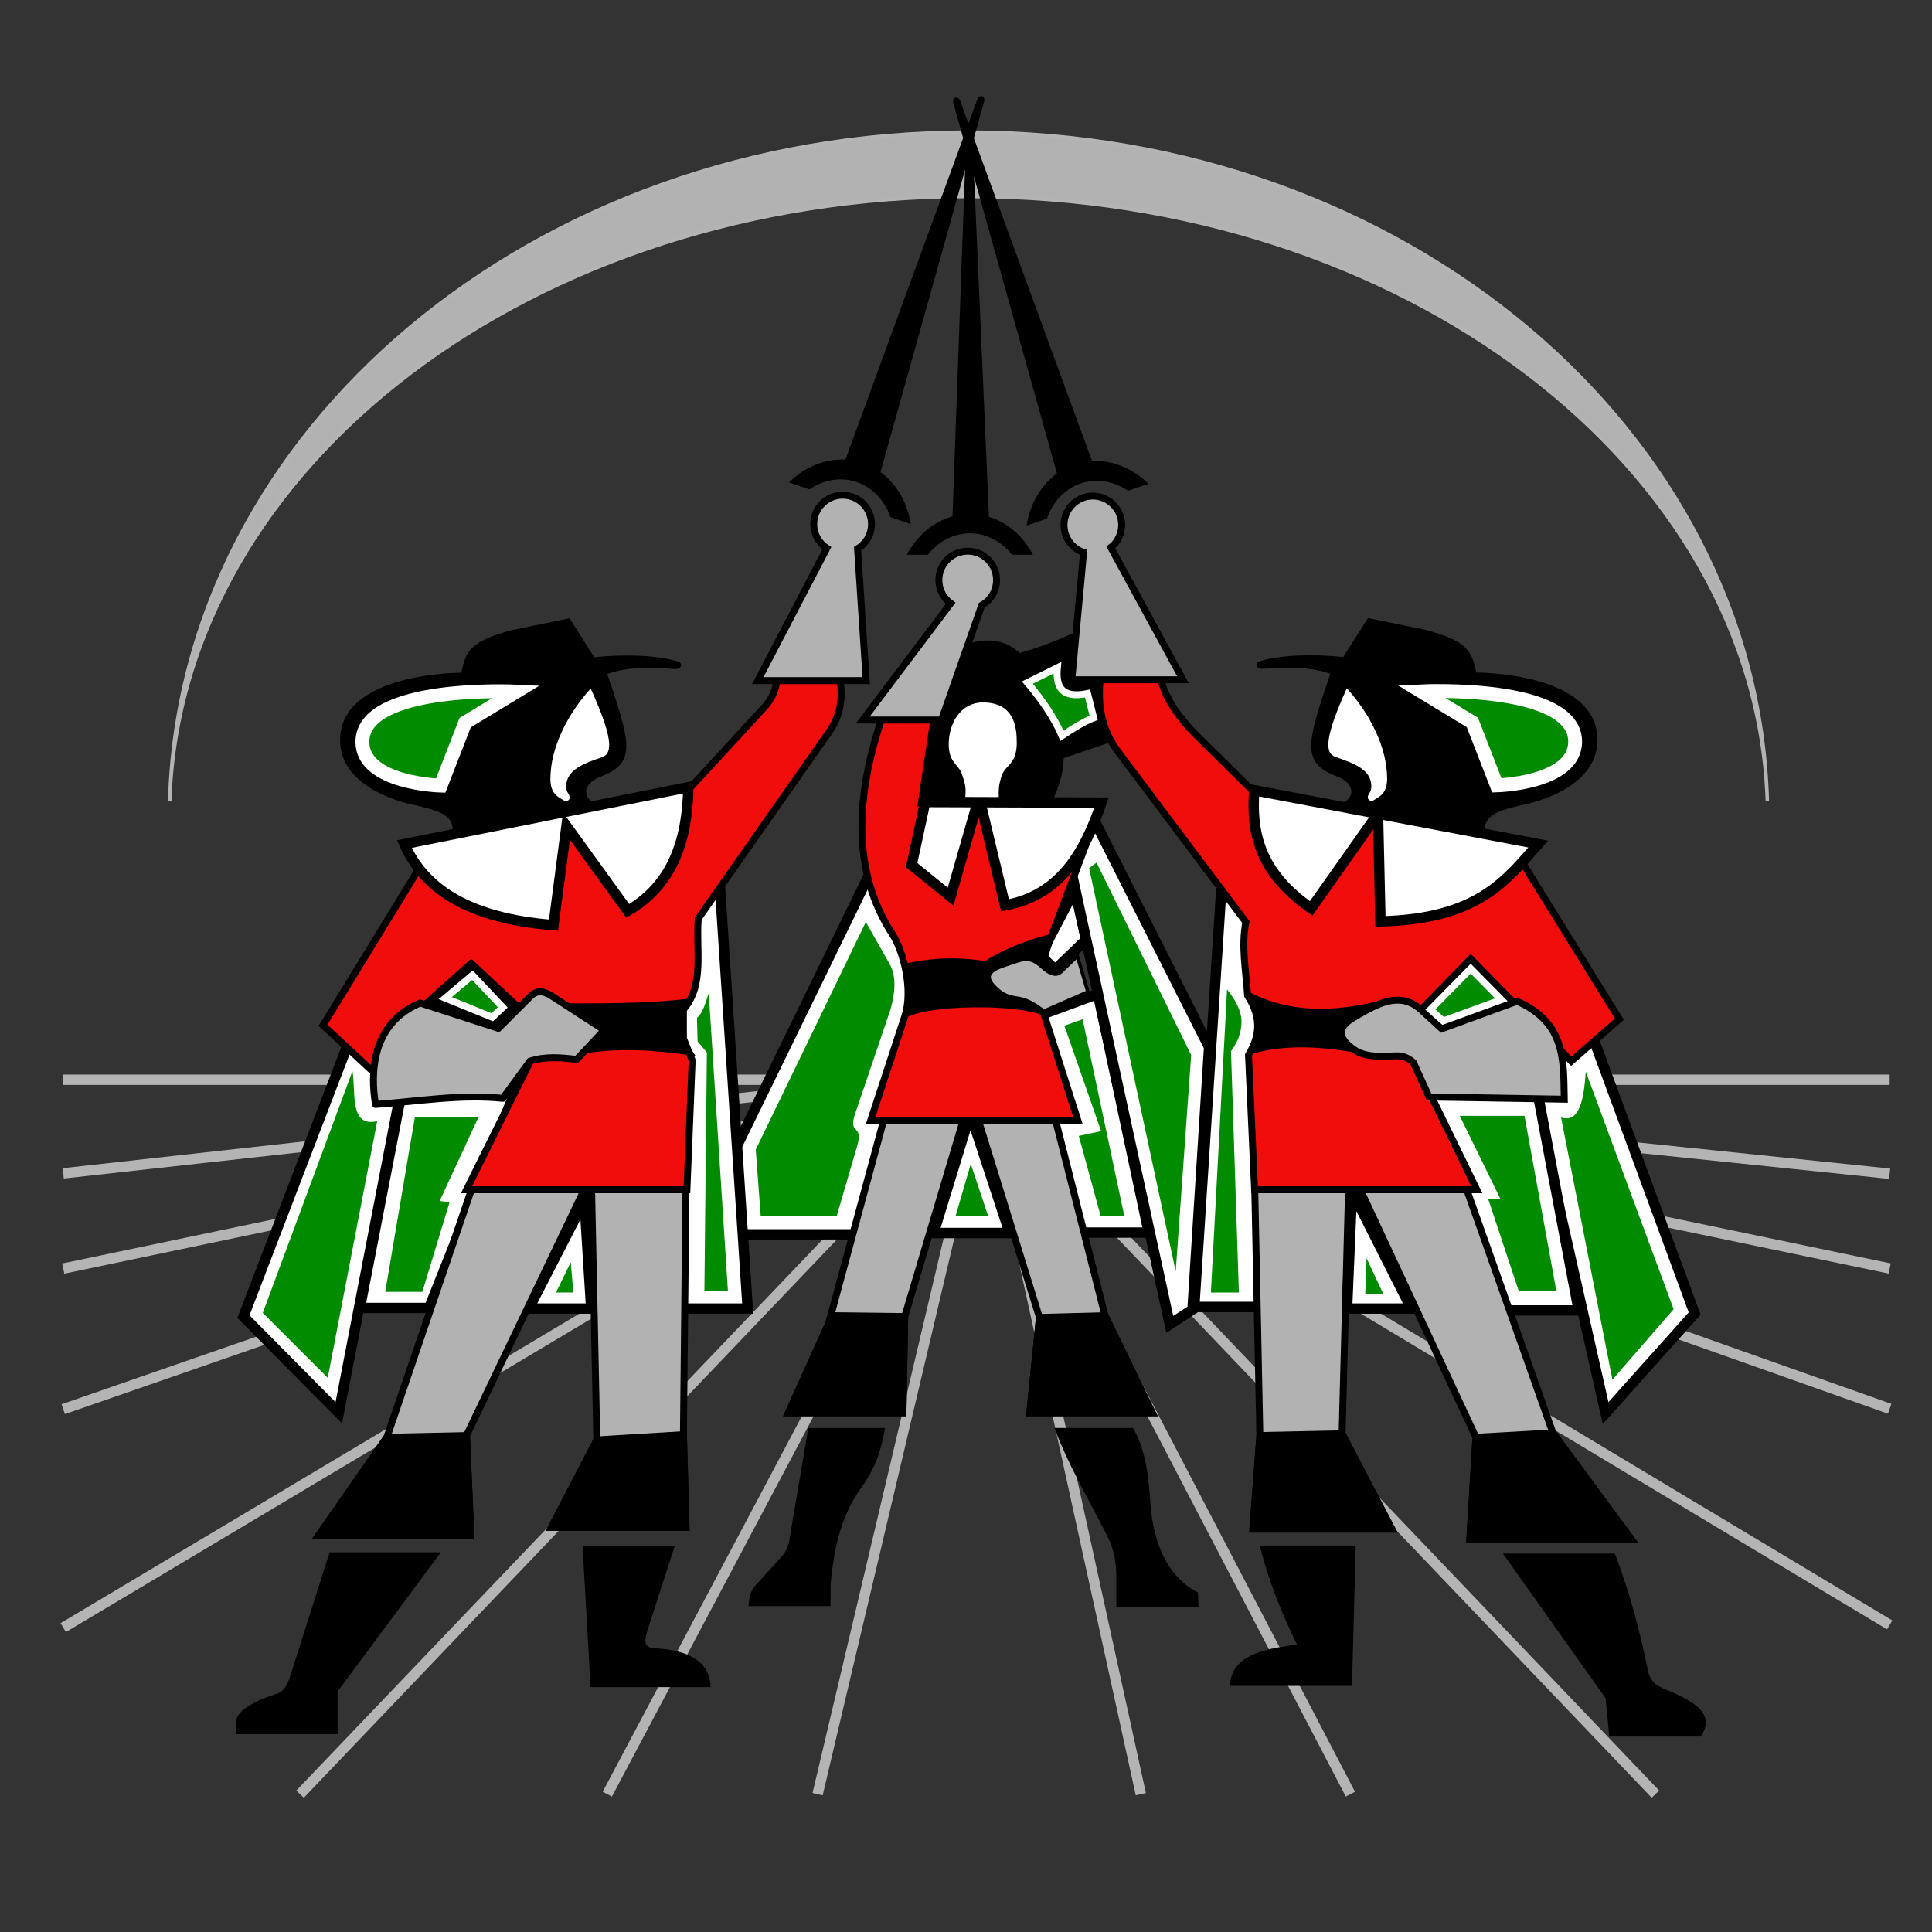 <?xml version="1.0" encoding="UTF-8" standalone="no"?>
<!DOCTYPE svg PUBLIC "-//W3C//DTD SVG 1.0//EN" "http://www.w3.org/TR/2001/REC-SVG-20010904/DTD/svg10.dtd">
<!-- Created with Inkscape (http://www.inkscape.org/) -->
<svg
   xmlns:svg="http://www.w3.org/2000/svg"
   xmlns="http://www.w3.org/2000/svg"
   version="1.0"
   width="800"
   height="800"
   id="svg2">
  <rect width="100%" height="100%" fill="#333333" stroke="none"/>
  <defs
     id="defs4" />
  <g
     id="layer1">
    <path
       d="M 445.092,368.209 L 449.702,389.21 L 436.896,401.504 L 430.75,395.613 L 445.092,368.209 z"
       id="path3237"
       style="fill:#ffffff;fill-rule:evenodd;stroke:#000000;stroke-width:4.303;stroke-linecap:butt;stroke-linejoin:round;stroke-miterlimit:4;stroke-dasharray:none;stroke-opacity:1" />
    <path
       d="M 401.04,54.722 C 220.973,54.722 74.39,178.269 70.266,331.846 C 74.799,192.967 221.236,81.345 401.04,81.345 C 580.844,81.345 727.281,192.967 731.814,331.846 C 727.69,178.269 581.107,54.722 401.04,54.722 z"
       id="path3278"
       style="opacity:1;fill:#b2b2b2;fill-opacity:1;fill-rule:evenodd;stroke:#b4b4b4;stroke-width:1.434;stroke-linecap:round;stroke-linejoin:miter;stroke-miterlimit:4;stroke-dasharray:none;stroke-dashoffset:0;stroke-opacity:1" />
    <path
       d="M 26.086,447.092 L 782.469,447.092 M 26.189,485.863 L 356.988,449.141 M 26.189,525.293 L 400.016,447.092 M 26.189,583.512 L 413.334,449.141 M 26.189,673.956 L 408.211,446.068 M 124.252,742.924 L 397.967,456.313 M 251.468,742.924 L 406.162,451.19 M 338.548,742.924 L 404.113,465.533 M 472.39,742.924 L 408.211,450.166 M 559.17,742.924 L 400.016,437.872 M 685.479,742.924 L 401.04,445.044 M 782.469,672.837 L 395.918,440.946 M 782.469,583.346 L 383.624,441.97 M 782.469,525.252 L 382.6,441.97 M 782.469,486.022 L 426.652,449.141"
       id="path3303"
       style="fill:#b2b2b2;fill-opacity:1;fill-rule:evenodd;stroke:#b4b4b4;stroke-width:4.303;stroke-linecap:butt;stroke-linejoin:miter;stroke-miterlimit:4;stroke-dasharray:none;stroke-opacity:1" />
    <path
       d="M 363.762,354.28 L 300.015,485.036 L 303.637,511.114 L 361.227,511.114 L 391.29,392.312 L 363.762,354.28 z"
       id="path3219"
       style="fill:#ffffff;fill-rule:evenodd;stroke:#000000;stroke-width:4.303;stroke-linecap:butt;stroke-linejoin:miter;stroke-miterlimit:4;stroke-dasharray:none;stroke-opacity:1" />
    <path
       d="M 167.462,446.324 L 149.022,541.599 L 177.707,541.599 L 214.843,448.117 L 167.462,446.324 z"
       id="path3195"
       style="fill:#ffffff;fill-rule:evenodd;stroke:#000000;stroke-width:4.303;stroke-linecap:butt;stroke-linejoin:miter;stroke-miterlimit:4;stroke-dasharray:none;stroke-opacity:1" />
    <path
       d="M 144.992,429.981 L 100.803,545.161 L 140.283,585.004 L 168.535,438.674 L 144.992,429.981 z"
       id="path3191"
       style="fill:#ffffff;fill-rule:evenodd;stroke:#000000;stroke-width:4.303;stroke-linecap:butt;stroke-linejoin:miter;stroke-miterlimit:4;stroke-dasharray:none;stroke-opacity:1" />
    <path
       d="M 218.941,541.856 L 244.809,541.856 L 241.992,497.035 L 218.941,541.856 z"
       id="path3199"
       style="fill:#ffffff;fill-rule:evenodd;stroke:#000000;stroke-width:4.303;stroke-linecap:butt;stroke-linejoin:miter;stroke-miterlimit:4;stroke-dasharray:none;stroke-opacity:1" />
    <path
       d="M 309.607,541.856 L 276.568,541.856 L 277.592,376.917 L 298.081,366.672 L 309.607,541.856 z"
       id="path3203"
       style="fill:#ffffff;fill-rule:evenodd;stroke:#000000;stroke-width:4.303;stroke-linecap:butt;stroke-linejoin:miter;stroke-miterlimit:4;stroke-dasharray:none;stroke-opacity:1" />
    <path
       d="M 427.148,421.65 L 454.675,411.508 L 475.683,510.39 L 435.479,510.39 L 427.148,421.65 z"
       id="path3227"
       style="fill:#ffffff;fill-rule:evenodd;stroke:#000000;stroke-width:4.303;stroke-linecap:butt;stroke-linejoin:miter;stroke-miterlimit:4;stroke-dasharray:none;stroke-opacity:1" />
    <path
       d="M 401.794,460.949 L 386.581,510.571 L 418.093,510.571 L 401.794,460.949 z"
       id="path3223"
       style="fill:#ffffff;fill-rule:evenodd;stroke:#000000;stroke-width:4.303;stroke-linecap:butt;stroke-linejoin:miter;stroke-miterlimit:4;stroke-dasharray:none;stroke-opacity:1" />
    <path
       d="M 453.227,339.792 L 500.675,433.603 L 493.793,542.264 L 484.376,548.421 L 440.55,346.674 L 453.227,339.792 z"
       id="path3231"
       style="fill:#ffffff;fill-rule:evenodd;stroke:#000000;stroke-width:4.303;stroke-linecap:butt;stroke-linejoin:miter;stroke-miterlimit:4;stroke-dasharray:none;stroke-opacity:1" />
    <path
       d="M 630.776,434.287 L 664.84,585.139 L 701.721,543.904 L 654.851,416.615 L 630.776,434.287 z"
       id="path3269"
       style="fill:#ffffff;fill-rule:evenodd;stroke:#000000;stroke-width:4.303;stroke-linecap:butt;stroke-linejoin:miter;stroke-miterlimit:4;stroke-dasharray:none;stroke-opacity:1" />
    <path
       d="M 401.399,59.339 C 400.698,59.354 399.961,59.973 399.92,61.131 L 394.407,213.834 C 386.382,216.054 379.599,221.88 375.492,229.701 L 384.232,229.701 C 388.487,224.272 394.681,220.826 401.623,220.826 C 408.564,220.826 414.759,224.272 419.013,229.701 L 427.753,229.701 C 423.761,222.099 417.242,216.366 409.511,214.014 L 402.833,61.176 C 402.778,59.911 402.099,59.323 401.399,59.339 z"
       id="path3256"
       style="opacity:1;fill:#000000;fill-opacity:1;fill-rule:evenodd;stroke:none;stroke-width:5;stroke-linecap:round;stroke-linejoin:miter;stroke-miterlimit:4;stroke-dasharray:none;stroke-dashoffset:0;stroke-opacity:1" />
    <path
       d="M 406.681,39.855 C 406,39.639 405.089,40.007 404.674,41.139 L 350.078,190.323 C 341.612,189.866 333.181,193.387 326.692,199.764 L 335.132,202.651 C 340.992,198.688 348.087,197.328 354.791,199.621 C 361.494,201.915 366.365,207.369 368.722,214.143 L 377.163,217.03 C 375.76,208.195 371.314,200.372 364.607,195.491 L 407.474,42.146 C 407.829,40.877 407.362,40.071 406.681,39.855 z"
       id="path3268"
       style="opacity:1;fill:#000000;fill-opacity:1;fill-rule:evenodd;stroke:none;stroke-width:5;stroke-linecap:round;stroke-linejoin:miter;stroke-miterlimit:4;stroke-dasharray:none;stroke-dashoffset:0;stroke-opacity:1" />
    <path
       d="M 395.579,40.432 C 396.26,40.216 397.171,40.584 397.586,41.716 L 452.182,190.9 C 460.648,190.443 469.079,193.963 475.569,200.34 L 467.128,203.228 C 461.268,199.265 454.173,197.905 447.47,200.198 C 440.766,202.491 435.895,207.945 433.538,214.719 L 425.098,217.607 C 426.5,208.771 430.946,200.948 437.653,196.067 L 394.787,42.723 C 394.432,41.453 394.898,40.648 395.579,40.432 z"
       id="path3270"
       style="opacity:1;fill:#000000;fill-opacity:1;fill-rule:evenodd;stroke:none;stroke-width:5;stroke-linecap:round;stroke-linejoin:miter;stroke-miterlimit:4;stroke-dasharray:none;stroke-dashoffset:0;stroke-opacity:1" />
    <path
       d="M 196.062,490.107 L 160.204,595.146 L 131.952,635.712 L 194.976,635.712 L 193.165,594.421 L 242.062,492.28 L 244.96,492.28 L 247.133,596.232 L 228.298,632.452 L 284.078,632.452 L 282.991,594.059 L 284.078,488.658 L 196.062,490.107 z"
       id="path3363"
       style="fill:#b2b2b2;fill-opacity:1;fill-rule:evenodd;stroke:#000000;stroke-width:2.869;stroke-linecap:butt;stroke-linejoin:miter;stroke-miterlimit:4;stroke-dasharray:none;stroke-opacity:1" />
    <path
       d="M 133.763,424.548 L 153.685,443.02 L 219.968,438.674 L 193.165,492.642 L 284.44,492.642 L 286.613,439.036 L 282.991,429.981 L 282.991,418.028 C 291.902,407.758 288.039,393.23 289.149,380.359 L 343.479,302.848 C 349.34,294.486 349.493,284.254 346.014,274.958 L 322.471,275.32 C 321.597,281.236 322.165,286.717 316.314,293.068 L 286.613,325.304 L 181.212,347.036 L 133.763,424.548 z"
       id="path3357"
       style="fill:#f00d0b;fill-opacity:1;fill-rule:evenodd;stroke:#000000;stroke-width:2.869;stroke-linecap:butt;stroke-linejoin:miter;stroke-miterlimit:4;stroke-dasharray:none;stroke-opacity:1" />
    <path
       d="M 398.991,267.043 C 411.935,262.977 417.406,266.386 422.298,270.372 C 435.239,266.616 443.148,262.859 450.727,259.103 L 469.167,304.18 L 440.482,313.912 C 440.165,321.852 437.384,329.791 432.286,337.731 L 366.977,337.475 L 398.991,267.043 z"
       id="path3207"
       style="fill:#000000;fill-rule:evenodd;stroke:none;stroke-width:1px;stroke-linecap:butt;stroke-linejoin:miter;stroke-opacity:1" />
    <path
       d="M 366.66,461.13 L 343.117,548.059 L 326.455,585.004 L 373.904,585.004 L 374.629,545.161 L 398.896,463.666 L 405.054,463.666 L 430.408,545.524 L 426.424,585.004 L 477.132,585.004 L 457.573,544.799 L 435.116,456.059 L 366.66,461.13 z"
       id="path3367"
       style="fill:#b2b2b2;fill-opacity:1;fill-rule:evenodd;stroke:#000000;stroke-width:2.869;stroke-linecap:butt;stroke-linejoin:miter;stroke-miterlimit:4;stroke-dasharray:none;stroke-opacity:1" />
    <path
       d="M 366.66,293.068 C 353.63,329.304 352.767,361.195 369.558,386.879 C 373.858,393.457 378.341,409.597 374.629,420.926 L 360.503,464.028 L 446.345,464.028 L 432.581,420.926 C 429.04,409.838 431.168,398.811 435.116,388.327 L 456.124,332.548 L 381.51,332.548 L 387.668,291.257 L 366.66,293.068 z"
       id="path3359"
       style="fill:#f00d0b;fill-opacity:1;fill-rule:evenodd;stroke:#000000;stroke-width:2.869;stroke-linecap:butt;stroke-linejoin:miter;stroke-miterlimit:4;stroke-dasharray:none;stroke-opacity:1" />
    <path
       d="M 506.108,362.249 L 494.518,541.177 L 524.943,541.177 L 526.392,378.186 L 506.108,362.249 z"
       id="path3255"
       style="fill:#ffffff;fill-rule:evenodd;stroke:#000000;stroke-width:4.303;stroke-linecap:butt;stroke-linejoin:miter;stroke-miterlimit:4;stroke-dasharray:none;stroke-opacity:1" />
    <path
       d="M 618.21,542.626 L 653.706,542.626 L 634.69,441.934 L 578.006,445.737 L 618.21,542.626 z"
       id="path3265"
       style="fill:#ffffff;fill-rule:evenodd;stroke:#000000;stroke-width:4.303;stroke-linecap:butt;stroke-linejoin:miter;stroke-miterlimit:4;stroke-dasharray:none;stroke-opacity:1" />
    <path
       d="M 519.51,489.382 L 521.683,594.421 L 518.785,633.177 L 576.376,633.177 L 555.73,593.697 L 558.478,490.081 L 562.1,490.081 L 611.147,595.146 L 608.612,637.523 L 675.619,637.523 L 643.021,593.335 L 606.076,489.02 L 519.51,489.382 z"
       id="path3369"
       style="fill:#b2b2b2;fill-opacity:1;fill-rule:evenodd;stroke:#000000;stroke-width:2.869;stroke-linecap:butt;stroke-linejoin:miter;stroke-miterlimit:4;stroke-dasharray:none;stroke-opacity:1" />
    <path
       d="M 456.124,277.493 C 453.882,290.257 455.875,301.79 462.644,310.816 L 515.888,381.808 C 513.905,391.95 515.957,402.091 516.612,412.233 C 522.989,422.149 521.143,429.823 516.974,436.863 L 519.51,492.642 L 611.509,492.642 L 579.636,427.083 L 608.974,397.02 L 650.627,439.398 L 670.549,422.012 L 624.549,347.761 L 518.785,327.477 L 496.329,305.383 C 487.218,296.419 479.851,285.965 480.03,275.32 L 456.124,277.493 z"
       id="path3361"
       style="fill:#f00d0b;fill-opacity:1;fill-rule:evenodd;stroke:#000000;stroke-width:2.869;stroke-linecap:butt;stroke-linejoin:miter;stroke-miterlimit:4;stroke-dasharray:none;stroke-opacity:1" />
    <path
       d="M 193.165,594.421 L 160.204,595.146 L 131.952,635.712 L 194.976,635.712 L 193.165,594.421 z M 282.991,594.059 L 247.133,596.232 L 228.298,632.452 L 284.078,632.452 L 282.991,594.059 z"
       id="path3365"
       style="fill:#000000;fill-rule:evenodd;stroke:#000000;stroke-width:2.869;stroke-linecap:butt;stroke-linejoin:miter;stroke-miterlimit:4;stroke-dasharray:none;stroke-opacity:1" />
    <path
       d="M 643.021,593.335 L 611.147,595.146 L 608.612,637.523 L 675.619,637.523 L 643.021,593.335 z M 555.73,593.697 L 521.683,594.421 L 518.785,633.177 L 576.376,633.177 L 555.73,593.697 z"
       id="path3371"
       style="fill:#000000;fill-rule:evenodd;stroke:#000000;stroke-width:2.869;stroke-linecap:butt;stroke-linejoin:miter;stroke-miterlimit:4;stroke-dasharray:none;stroke-opacity:1" />
    <path
       d="M 457.573,544.799 L 430.408,545.524 L 426.424,585.004 L 477.132,585.004 L 457.573,544.799 z M 374.629,545.161 L 344.566,544.799 L 326.455,585.004 L 373.904,585.004 L 374.629,545.161 z"
       id="path3373"
       style="fill:#000000;fill-rule:evenodd;stroke:#000000;stroke-width:2.869;stroke-linecap:butt;stroke-linejoin:miter;stroke-miterlimit:4;stroke-dasharray:none;stroke-opacity:1" />
    <path
       d="M 136.472,642.765 L 182.573,642.765 L 139.801,700.392 L 139.801,718.064 L 97.798,718.064 L 97.798,712.941 C 97.798,707.866 107.331,703.532 114.446,701.416 C 118.179,700.306 119.353,696.608 120.593,692.708 L 136.472,642.765 z"
       id="path3375"
       style="fill:#000000;fill-rule:evenodd;stroke:none;stroke-width:1px;stroke-linecap:butt;stroke-linejoin:miter;stroke-opacity:1" />
    <path
       d="M 241.223,640.204 L 279.385,640.204 L 268.116,675.036 C 267.01,678.455 266.175,682.246 270.677,682.463 C 286.647,683.233 293.975,688.93 294.24,698.599 L 244.553,698.599 L 241.223,640.204 z"
       id="path3377"
       style="fill:#000000;fill-rule:evenodd;stroke:none;stroke-width:1px;stroke-linecap:butt;stroke-linejoin:miter;stroke-opacity:1" />
    <path
       d="M 334.706,591.286 L 366.464,591.286 C 365.135,599.482 362.749,607.637 356.732,615.873 C 347.873,627.999 345.296,641.889 343.926,656.083 L 343.926,665.048 L 309.863,665.048 C 310.508,662.292 309.759,659.869 313.192,656.083 L 323.181,645.07 C 325.451,642.567 326.334,640.705 326.766,638.155 L 334.706,591.286 z"
       id="path3379"
       style="fill:#000000;fill-rule:evenodd;stroke:none;stroke-width:1px;stroke-linecap:butt;stroke-linejoin:miter;stroke-opacity:1" />
    <path
       d="M 436.64,591.286 L 469.167,591.286 C 474.716,601.165 475.601,611.721 476.338,622.276 C 477.457,638.289 483.082,652.843 496.059,659.413 L 496.315,665.56 L 462.252,665.56 L 462.252,653.522 C 462.252,647.832 461.599,642.134 458.41,635.85 C 450.784,620.819 441.854,605.63 436.64,591.286 z"
       id="path3381"
       style="fill:#000000;fill-rule:evenodd;stroke:none;stroke-width:1px;stroke-linecap:butt;stroke-linejoin:miter;stroke-opacity:1" />
    <path
       d="M 521.671,639.948 L 561.369,639.948 L 559.832,698.087 L 509.377,698.087 C 509.377,683.795 528.221,682.382 537.038,680.927 C 530.359,667.267 524.94,653.608 521.671,639.948 z"
       id="path3383"
       style="fill:#000000;fill-rule:evenodd;stroke:none;stroke-width:1px;stroke-linecap:butt;stroke-linejoin:miter;stroke-opacity:1" />
    <path
       d="M 622.325,643.278 L 668.682,643.278 C 674.804,659.242 678.969,675.184 682.256,691.171 C 682.905,694.33 684.107,697.196 688.659,699.111 C 699.991,703.879 711.007,708.893 704.282,719.088 L 666.377,719.088 L 664.84,703.209 L 622.325,643.278 z"
       id="path3385"
       style="fill:#000000;fill-rule:evenodd;stroke:none;stroke-width:2;stroke-linecap:butt;stroke-linejoin:miter;stroke-miterlimit:4;stroke-dasharray:none;stroke-opacity:1" />
    <path
       d="M 175.658,415.334 C 178.219,413.029 195.123,397.918 195.123,397.918 L 214.587,416.102 C 237.938,416.013 261.035,416.933 285.019,414.31 L 282.202,419.688 L 282.97,426.091 L 283.739,431.982 L 286.556,436.336 C 271.81,434.127 256.904,433.027 241.48,435.567 C 241.48,435.567 175.914,424.81 175.914,423.786 C 175.914,422.761 175.402,416.102 175.658,415.334 z"
       id="path3215"
       style="fill:#000000;fill-rule:evenodd;stroke:#000000;stroke-width:1.434px;stroke-linecap:butt;stroke-linejoin:miter;stroke-opacity:1" />
    <path
       d="M 208.196,454.792 L 219.424,439.398 C 225.884,437.293 232.343,437.944 238.802,438.674 L 250.212,426.54 L 229.023,412.776 C 225.884,410.715 222.745,409.409 219.606,412.595 L 206.385,425.816 L 173.968,415.312 C 153.682,423.887 153.368,444.535 155.496,457.327 C 173.062,456.053 190.629,453.01 208.196,454.792 z"
       id="path3387"
       style="fill:#b2b2b2;fill-opacity:1;fill-rule:evenodd;stroke:#000000;stroke-width:2.869;stroke-linecap:butt;stroke-linejoin:round;stroke-miterlimit:4;stroke-dasharray:none;stroke-opacity:1" />
    <path
       d="M 235.845,256.03 L 212.026,260.896 C 194.951,265.471 192.837,269.397 191.025,278.568 C 191.025,278.568 140.826,278.322 140.826,306.485 C 140.826,328.02 171.816,333.377 171.816,333.377 C 180.199,335.54 189.751,336.877 186.927,346.951 L 250.444,334.401 C 239.555,331.276 241.359,324.317 248.651,321.595 C 263.793,315.945 261.072,307.688 251.468,279.08 C 260.465,275.947 269.579,276.392 279.385,277.031 C 282.07,277.206 283.181,274.713 280.525,273.866 C 272.514,271.311 258.282,270.794 246.09,272.165 L 235.845,256.03 z"
       id="path2413"
       style="fill:#000000;fill-rule:evenodd;stroke:none;stroke-width:1px;stroke-linecap:butt;stroke-linejoin:miter;stroke-opacity:1" />
    <path
       d="M 213.81,286.367 C 213.81,286.367 150.062,283.204 150.062,307.194 C 150.062,324.495 182.48,325.304 182.48,325.304 L 192.621,299.225 L 213.81,286.367 z"
       id="path2415"
       style="fill:#018b00;fill-opacity:1;fill-rule:evenodd;stroke:#ffffff;stroke-width:5.737;stroke-linecap:butt;stroke-linejoin:miter;stroke-miterlimit:4;stroke-dasharray:none;stroke-opacity:1" />
    <path
       d="M 244.598,285.1 C 235.354,295.297 227.914,309.212 227.914,322.544 C 227.914,328.772 231.038,329.913 233.709,331.599 C 234.495,332.094 237.179,331.247 235.158,328.339 C 234.751,327.753 234.483,327.06 234.456,325.847 C 234.295,318.522 242.29,315.992 249.306,313.533 C 253.958,311.902 253.601,305.053 244.598,285.1 z"
       id="path3187"
       style="fill:#ffffff;fill-rule:evenodd;stroke:none;stroke-width:1px;stroke-linecap:butt;stroke-linejoin:miter;stroke-opacity:1" />
    <path
       d="M 167.462,349.512 C 175.474,367.919 193.891,380.344 229.186,383.063 L 234.564,342.085 L 259.92,377.173 C 277.969,366.802 284.696,348.592 285.019,325.949 L 167.462,349.512 z"
       id="path3189"
       style="fill:#ffffff;fill-rule:evenodd;stroke:#000000;stroke-width:4.303;stroke-linecap:butt;stroke-linejoin:miter;stroke-miterlimit:4;stroke-dasharray:none;stroke-opacity:1" />
    <path
       d="M 145.948,443.507 L 108.811,543.648 L 135.704,570.541 L 156.193,464.252 C 144.549,466.915 147.422,452.286 145.948,443.507 z"
       id="path3193"
       style="fill:#018b00;fill-opacity:1;fill-rule:evenodd;stroke:none;stroke-width:1px;stroke-linecap:butt;stroke-linejoin:miter;stroke-opacity:1" />
    <path
       d="M 171.816,462.459 L 159.522,534.94 L 174.889,534.94 L 186.158,497.804 L 182.061,497.291 L 198.196,462.459 L 171.816,462.459 z"
       id="path3197"
       style="fill:#018b00;fill-opacity:1;fill-rule:evenodd;stroke:none;stroke-width:1px;stroke-linecap:butt;stroke-linejoin:miter;stroke-opacity:1" />
    <path
       d="M 236.357,522.647 L 230.21,535.197 L 237.382,535.197 L 236.357,522.647 z"
       id="path3201"
       style="fill:#018b00;fill-opacity:1;fill-rule:evenodd;stroke:none;stroke-width:1px;stroke-linecap:butt;stroke-linejoin:miter;stroke-opacity:1" />
    <path
       d="M 293.471,411.236 C 292.151,414.919 291.357,419.071 288.605,421.481 L 288.861,431.213 L 292.703,435.823 L 291.678,534.428 L 301.411,534.428 L 293.471,411.236 z"
       id="path3205"
       style="fill:#018b00;fill-opacity:1;fill-rule:evenodd;stroke:none;stroke-width:1px;stroke-linecap:butt;stroke-linejoin:miter;stroke-opacity:1" />
    <path
       d="M 425.428,282.655 C 431.065,289.311 436.503,297.041 439.735,304.659 C 444.111,301.751 448.488,298.953 452.864,297.233 L 450.329,287.182 C 439.259,289.398 437.148,284.117 437.833,276.497 L 425.428,282.655 z"
       id="path3211"
       style="fill:#018b00;fill-opacity:1;fill-rule:evenodd;stroke:#ffffff;stroke-width:2.869;stroke-linecap:butt;stroke-linejoin:miter;stroke-miterlimit:4;stroke-dasharray:none;stroke-opacity:1" />
    <path
       d="M 399.503,332.865 C 399.503,332.865 399.997,328.012 399.76,325.949 C 399.559,324.209 398.812,321.965 398.223,320.315 C 396.892,316.59 392.844,315.674 392.844,308.277 C 392.844,299.072 398.127,290.861 406.931,290.861 C 420.031,290.861 421.017,301.144 421.017,307.509 C 421.017,315.542 417.422,316.46 415.502,319.637 C 414.613,321.107 414.224,322.993 413.846,324.669 C 413.018,328.342 414.102,337.219 414.102,337.219 L 399.503,332.865 z"
       id="path3209"
       style="fill:#ffffff;fill-rule:evenodd;stroke:none;stroke-width:1px;stroke-linecap:butt;stroke-linejoin:miter;stroke-opacity:1" />
    <path
       d="M 383.112,332.096 L 377.477,358.22 L 393.613,371.282 L 403.601,336.45 L 406.931,336.45 L 416.151,374.868 C 438.787,370.824 449.049,353.33 456.105,332.352 L 383.112,332.096 z"
       id="path3213"
       style="fill:#ffffff;fill-rule:evenodd;stroke:#000000;stroke-width:4.303;stroke-linecap:butt;stroke-linejoin:miter;stroke-miterlimit:4;stroke-dasharray:none;stroke-opacity:1" />
    <path
       d="M 184.366,413.285 L 203.83,421.225 L 208.184,417.127 L 195.635,403.809 L 184.366,413.285 z"
       id="path3217"
       style="fill:#018b00;fill-opacity:1;fill-rule:evenodd;stroke:#ffffff;stroke-width:2.869;stroke-linecap:butt;stroke-linejoin:miter;stroke-miterlimit:4;stroke-dasharray:none;stroke-opacity:1" />
    <path
       d="M 358.525,381.783 L 312.936,476.034 L 314.985,503.438 L 346.487,503.438 L 354.889,474.694 C 357.792,464.765 350.878,470.627 354.171,460.923 L 368.769,417.895 C 370.406,411.787 371.557,404.658 368.257,398.943 L 358.525,381.783 z"
       id="path3221"
       style="fill:#018b00;fill-opacity:1;fill-rule:evenodd;stroke:none;stroke-width:1px;stroke-linecap:butt;stroke-linejoin:miter;stroke-opacity:1" />
    <path
       d="M 401.975,481.957 L 395.636,503.689 L 409.219,503.689 L 401.975,481.957 z"
       id="path3225"
       style="fill:#018b00;fill-opacity:1;fill-rule:evenodd;stroke:none;stroke-width:1px;stroke-linecap:butt;stroke-linejoin:miter;stroke-opacity:1" />
    <path
       d="M 440.731,424.729 L 455.943,468.374 L 446.707,470.366 L 455.762,503.508 L 465.542,503.508 L 448.288,422.05 L 440.731,424.729 z"
       id="path3229"
       style="fill:#018b00;fill-opacity:1;fill-rule:evenodd;stroke:none;stroke-width:1px;stroke-linecap:butt;stroke-linejoin:miter;stroke-opacity:1" />
    <path
       d="M 450.983,359.501 L 454.056,357.196 L 493.242,436.848 L 486.839,526.489 L 450.983,359.501 z"
       id="path3233"
       style="fill:#018b00;fill-opacity:1;fill-rule:evenodd;stroke:none;stroke-width:1px;stroke-linecap:butt;stroke-linejoin:miter;stroke-opacity:1" />
    <path
       d="M 374.66,399.711 C 383.824,397.918 393.42,396.45 407.955,398.686 C 416.367,393.485 425.583,389.889 435.36,387.417 L 432.03,397.662 L 430.493,411.492 L 431.774,419.688 C 421.385,415.053 383.599,415.112 374.66,420.969 L 376.453,410.724 L 374.66,399.711 z"
       id="path3235"
       style="fill:#000000;fill-rule:evenodd;stroke:#000000;stroke-width:1.434px;stroke-linecap:butt;stroke-linejoin:miter;stroke-opacity:1" />
    <path
       d="M 421.273,397.918 L 415.895,399.711 C 410.59,401.479 405.851,404.08 413.846,410.468 C 415.735,411.977 417.969,412.883 421.017,413.285 C 426.241,413.974 429.024,416.541 432.286,418.664 L 450.471,410.724 L 446.117,395.869 L 439.458,402.272 C 438.302,403.383 436.907,403.928 434.335,402.528 C 430.405,400.388 428.634,395.464 421.273,397.918 z"
       id="path3239"
       style="fill:#b2b2b2;fill-opacity:1;fill-rule:evenodd;stroke:#000000;stroke-width:1.434px;stroke-linecap:butt;stroke-linejoin:miter;stroke-opacity:1" />
    <path
       d="M 566.445,255.938 L 590.264,260.804 C 607.339,265.38 609.453,269.305 611.265,278.476 C 611.265,278.476 661.464,278.23 661.464,306.393 C 661.464,327.929 630.474,333.285 630.474,333.285 C 622.091,335.448 612.539,336.786 615.363,346.859 L 551.846,334.31 C 562.735,331.185 560.931,324.225 553.639,321.504 C 538.497,315.853 541.218,307.597 550.822,278.988 C 541.824,275.855 532.711,276.301 522.905,276.94 C 520.22,277.115 519.109,274.622 521.765,273.775 C 529.776,271.22 544.008,270.702 556.2,272.073 L 566.445,255.938 z"
       id="path3241"
       style="fill:#000000;fill-rule:evenodd;stroke:none;stroke-width:1px;stroke-linecap:butt;stroke-linejoin:miter;stroke-opacity:1" />
    <path
       d="M 588.48,286.276 C 588.48,286.276 652.227,283.112 652.227,307.102 C 652.227,324.403 619.81,325.212 619.81,325.212 L 609.668,299.134 L 588.48,286.276 z"
       id="path3243"
       style="fill:#018b00;fill-opacity:1;fill-rule:evenodd;stroke:#ffffff;stroke-width:5.737;stroke-linecap:butt;stroke-linejoin:miter;stroke-miterlimit:4;stroke-dasharray:none;stroke-opacity:1" />
    <path
       d="M 557.692,285.008 C 566.935,295.205 574.376,309.12 574.376,322.452 C 574.376,328.68 571.252,329.822 568.58,331.507 C 567.795,332.002 565.111,331.156 567.132,328.247 C 567.538,327.662 567.807,326.969 567.834,325.756 C 567.995,318.43 560,315.9 552.984,313.441 C 548.331,311.81 548.688,304.962 557.692,285.008 z"
       id="path3245"
       style="fill:#ffffff;fill-rule:evenodd;stroke:none;stroke-width:1px;stroke-linecap:butt;stroke-linejoin:miter;stroke-opacity:1" />
    <path
       d="M 519.366,327.23 C 518.119,344.339 521.171,361.069 542.929,376.148 L 570.589,336.962 L 571.614,381.527 C 612.357,380.598 623.837,364.27 636.923,349.512 L 519.366,327.23 z"
       id="path3247"
       style="fill:#ffffff;fill-rule:evenodd;stroke:#000000;stroke-width:4.303;stroke-linecap:butt;stroke-linejoin:miter;stroke-miterlimit:3;stroke-dasharray:none;stroke-opacity:1" />
    <path
       d="M 517.155,411.508 C 534.437,420.452 552.763,419.645 571.486,415.131 L 567.502,436.138 C 551.203,433.337 534.871,430.727 517.155,435.957 L 519.872,431.249 L 520.959,424.186 L 519.329,417.123 L 517.155,411.508 z"
       id="path3251"
       style="fill:#000000;fill-rule:evenodd;stroke:#000000;stroke-width:1.434px;stroke-linecap:butt;stroke-linejoin:miter;stroke-opacity:1" />
    <path
       d="M 508.1,409.697 L 501.4,535.201 L 512.99,535.201 L 509.73,435.233 C 509.73,435.233 514.077,430.279 514.077,422.918 C 514.077,416.574 508.1,409.697 508.1,409.697 z"
       id="path3257"
       style="fill:#018b00;fill-opacity:1;fill-rule:evenodd;stroke:none;stroke-width:1px;stroke-linecap:butt;stroke-linejoin:miter;stroke-opacity:1" />
    <path
       d="M 557.783,541.856 L 584.419,541.856 L 559.845,493.159 L 557.783,541.856 z"
       id="path3259"
       style="fill:#ffffff;fill-rule:evenodd;stroke:#000000;stroke-width:4.303;stroke-linecap:butt;stroke-linejoin:miter;stroke-miterlimit:2;stroke-dasharray:none;stroke-opacity:1" />
    <path
       d="M 565.851,520.982 L 565.339,535.709 L 572.766,535.709 L 565.851,520.982 z"
       id="path3263"
       style="fill:#018b00;fill-opacity:1;fill-rule:evenodd;stroke:none;stroke-width:1px;stroke-linecap:butt;stroke-linejoin:miter;stroke-opacity:1" />
    <path
       d="M 604.446,462.036 L 631.25,462.036 L 644.47,534.658 L 628.895,534.658 L 616.218,496.445 L 621.289,496.445 L 604.446,462.036 z"
       id="path3267"
       style="fill:#018b00;fill-opacity:1;fill-rule:evenodd;stroke:none;stroke-width:1px;stroke-linecap:butt;stroke-linejoin:miter;stroke-opacity:1" />
    <path
       d="M 667.657,571.309 L 693.013,542.112 L 656.644,443.763 C 655.817,455.515 653.977,465.138 646.4,462.716 L 667.657,571.309 z"
       id="path3271"
       style="fill:#018b00;fill-opacity:1;fill-rule:evenodd;stroke:none;stroke-width:1px;stroke-linecap:butt;stroke-linejoin:miter;stroke-opacity:1" />
    <path
       d="M 348.914,205.05 C 342.316,205.05 336.947,210.419 336.947,217.017 C 336.947,221.198 339.115,224.875 342.37,227.012 L 313.775,281.827 L 358.685,281.827 L 355.099,227.236 C 358.555,225.14 360.881,221.351 360.881,217.017 C 360.881,210.419 355.512,205.05 348.914,205.05 z"
       id="path3341"
       style="opacity:1;fill:#b2b2b2;fill-opacity:1;fill-rule:evenodd;stroke:#000000;stroke-width:2.869;stroke-linecap:round;stroke-linejoin:miter;stroke-miterlimit:4;stroke-dasharray:none;stroke-dashoffset:0;stroke-opacity:1" />
    <path
       d="M 400.726,228.222 C 394.128,228.222 388.759,233.591 388.759,240.189 C 388.759,244.14 390.687,247.649 393.645,249.825 L 357.251,298.142 L 389.835,298.142 L 406.508,250.632 C 410.186,248.593 412.649,244.689 412.649,240.189 C 412.649,233.591 407.324,228.222 400.726,228.222 z"
       id="path3346"
       style="opacity:1;fill:#b2b2b2;fill-opacity:1;fill-rule:evenodd;stroke:#000000;stroke-width:2.869;stroke-linecap:round;stroke-linejoin:miter;stroke-miterlimit:4;stroke-dasharray:none;stroke-dashoffset:0;stroke-opacity:1" />
    <path
       d="M 452.494,205.408 C 445.896,205.408 440.572,210.777 440.572,217.375 C 440.572,222.638 443.957,227.12 448.684,228.715 L 443.799,281.468 L 489.829,281.468 L 459.979,226.698 C 462.707,224.507 464.461,221.144 464.461,217.375 C 464.461,210.777 459.092,205.408 452.494,205.408 z"
       id="path3348"
       style="opacity:1;fill:#b2b2b2;fill-opacity:1;fill-rule:evenodd;stroke:#000000;stroke-width:2.869;stroke-linecap:round;stroke-linejoin:miter;stroke-miterlimit:4;stroke-dasharray:none;stroke-dashoffset:0;stroke-opacity:1" />
    <path
       d="M 597.021,425.997 L 628.171,414.587 C 648.625,423.573 647.376,439.624 647.73,455.154 L 591.769,454.248 L 585.25,439.941 C 582.347,437.311 579.808,437.08 577.281,437.225 C 569.609,437.664 564.438,437.375 560.258,434.327 C 552.304,428.53 555.298,424.403 560.62,421.288 C 569.955,415.823 579.539,410.002 588.51,418.209 L 597.021,425.997 z"
       id="path3253"
       style="fill:#b2b2b2;fill-opacity:1;fill-rule:evenodd;stroke:#000000;stroke-width:2.869;stroke-linecap:butt;stroke-linejoin:miter;stroke-miterlimit:4;stroke-dasharray:none;stroke-opacity:1" />
    <path
       d="M 592.313,418.028 L 608.974,401.095 L 621.651,413.953 L 597.565,422.737 L 592.313,418.028 z"
       id="path3273"
       style="fill:#018b00;fill-opacity:1;fill-rule:evenodd;stroke:#ffffff;stroke-width:2.869;stroke-linecap:butt;stroke-linejoin:miter;stroke-miterlimit:4;stroke-dasharray:none;stroke-opacity:1" />
  </g>
</svg>
